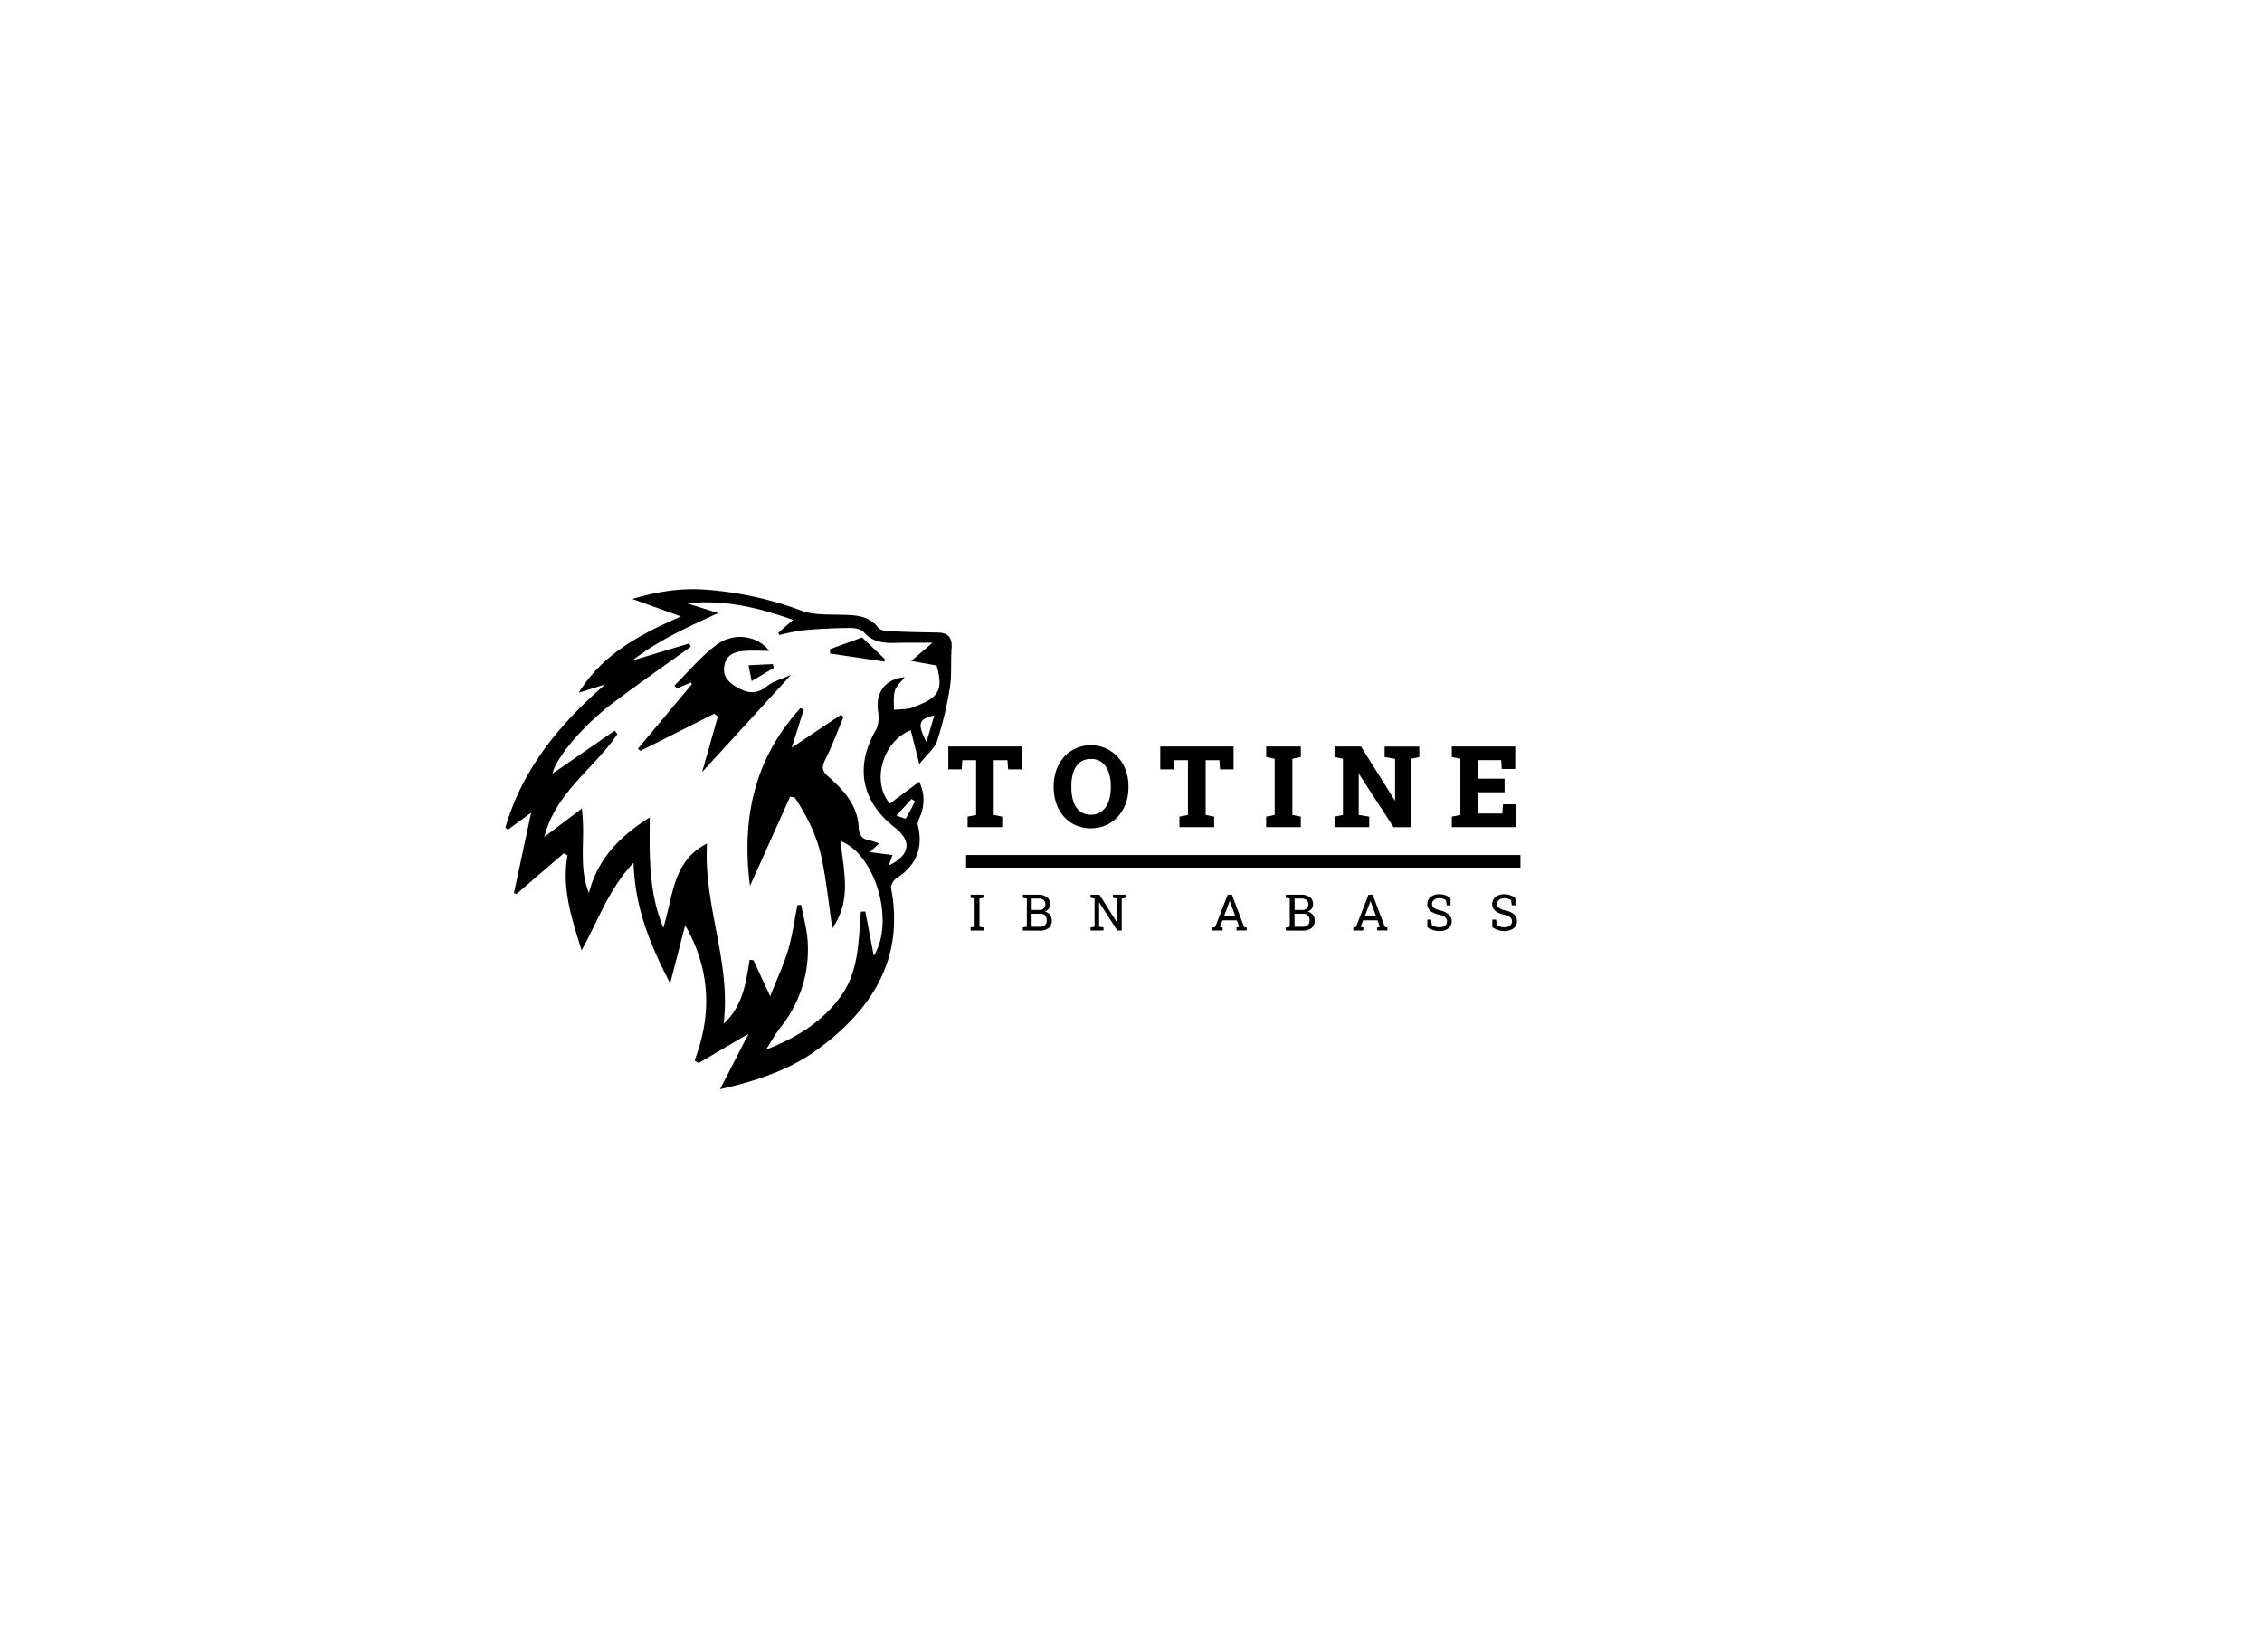<svg id="Ok" xmlns="http://www.w3.org/2000/svg" viewBox="0 0 897.87 655.81"><defs><style>.cls-1{fill:#fff;}.cls-2{fill:none;stroke:#000;stroke-miterlimit:10;stroke-width:5px;}</style></defs><rect class="cls-1" width="897.87" height="655.81"/><path d="M210.83,322.63l-9.22,6.74-1-.84c6.73-23.19,21.4-41,39.58-56.82L229.72,275c9.33-15.14,23.91-23,40.58-30.28L251,237.78c10.16-3,19-4.31,28.19-3.74a137,137,0,0,1,38.94,8.39c4.63,1.71,10.07,1.48,15.15,1.61,5.76.14,11.3,0,15.42,5.22.87,1.11,3.3,1.27,5,1.35,6.16.29,12.33.4,18.49.5,4.28.07,5.85,2.13,5.52,6.36-.4,5.13.15,10.39-.67,15.44A139.27,139.27,0,0,1,372,294.05c-1,3-4,5.36-7.09,9.26-1.41-5.59-2.4-9.49-3.4-13.43-11.21,4.34-15.73,20.53-8.3,29.11l11.65-8.66a16.27,16.27,0,0,1,.44,13.55c-.44,1.2-1.26,2.6-1,3.66,2.29,8.87-.63,16.11-8.36,21-1.17.74-2.47,2.82-2.25,4,5.43,28.57-8,48.7-29.68,64.42-11.08,8-24.2,12.25-38.22,15.42,3.83-7.44,7.33-14.2,11.33-22L277.29,422l-1.6-1c7-18.38,6.28-36.21-3.73-53.7-1.86,7.21-3.71,14.41-5.95,23.09-8.07-15.58-14-30.17-14.54-47.89-9.83,10.41-13.91,22.66-20.62,34.75-4.09-13.08-7.9-24.85-5.58-37.73l-1.51-.76L205,354.9l-1-.37Zm148.24-53.8c-1.68,2.24-3.43,3.64-3.89,5.39-.64,2.38-.3,5-.38,7.54,2-.14,4-.2,6-.47a13.52,13.52,0,0,0,2.81-1c9.22-3.47,10.83-6.73,8.15-16.1l-10.07-1.8,8.48-7.26H359.47c-5.85,0-11.91,1.16-16.61-4.18-1.1-1.25-3.7-1.69-5.6-1.66q-9.19.09-18.37.9a83.6,83.6,0,0,0-9.55,1.91l-.39-.89,5.82-5.13c-14.06-5-27.61-8.1-42.08-6.57l12.39,3.87C273,248.91,261.24,254.22,251,262.21l22.6-6.78.57,1.3c-10.32,7.45-20.76,14.73-30.93,22.38-12.18,9.18-22.77,22.08-23.91,28L244,290.05l1.06,1.39c-9.21,13.64-24.45,23.06-29,40.8L230.93,321c1.63,11.94-1.49,22.85,2.84,33.5,3.47-13.59,12.26-22.6,24.16-30-.18,15.17-.47,29.81,5.37,43.76,3.9-12.22,3.55-26.49,17.35-33.4-1.57,24.38,9.69,47.25,6.56,71.55,7.47-6.79,8.91-16.07,10.32-25.36l1.53.11,6.65,14.32c2.74-6.94,5.39-12.51,7.12-18.36s2.5-11.85,3.69-17.79l1.51-.14c.89,4.95,2.33,9.88,2.58,14.87A49.28,49.28,0,0,1,310,407.6c-2.2,2.85-4,6-5.95,9.07,11.86-4.57,21.94-10.77,29.35-20.71,7.58-10.16,7.33-22.25,8.31-34.08l1.76-.05q1.68,8.82,3.36,17.59c8.39-13.31.84-40.11-13.14-45.53,1,11.54,4.64,23.28-3.32,34.59-1.42-9.64-2.34-18.55-4.12-27.29-1.81-8.95-5.78-17.1-10.83-24.64l-1.81-.24c-5.23,11.61-10.45,23.22-15.92,35.38-3.47-27.06,1.87-50.72,20-70.54l1.38.39-4.8,15.26,19.46-13,1.13.73c-2.42,5.73-4.56,11.6-7.35,17.14-1.5,3-1.13,4.53,1.32,6.66,6.09,5.34,11.56,11.37,12,20,.18,3.4,1.44,4.78,4.47,5.31a27.58,27.58,0,0,1,3.65,1.19l-3.69,3.44,9,1.16c-.51,1.47-.91,2.62-1.44,4.11,8.49-4.09,9.21-9.7,2.39-15-13.38-10.45-15.93-24.16-7.57-38.75,1.15-2,1.27-5,.91-7.39C347.42,275.15,351.16,269.57,359.07,268.83Zm11.8,15.2c-6.3,1.35-6.85,3.27-3.14,10.56C368.88,290.71,369.81,287.6,370.87,284Zm-7.64,34.06-1.41-.9-6,6.57c1.71.56,3.53,1.4,3.68,1.16C360.92,322.75,362,320.39,363.23,318.09Z"/><path d="M274.28,270.92l-5.59,2.38-1-1.13c5.58-5.5,10.61-11.75,16.88-16.31,7.1-5.16,16.35-3.32,20.77,2.52-3.47,0-7-.23-10.55.07s-6.49,1.78-7.25,5.72,1.19,6.42,4.6,8.44c4.27,2.53,7.9,3.32,12.22-.14,2.55-2.05,6-2.92,9.62-4.54l-35.3,38.58,6.25-22-1.37-1.21-29.36,14.79-1-.88q10.69-12.78,21.38-25.55Z"/><path d="M342.17,253.05l8.95,8.5.05,1.11-21.69-3.22,0-1.75Z"/><path d="M298.37,270.39c-.46-2.27-.79-3.9-1.27-6.3l9.66-.46.33,1.51Z"/><path d="M384.07,328.35v-4.16l3.38-.68V301.78H382l-.28,3.65h-5.3v-9.08h29.1v9.08h-5.37l-.26-3.65h-5.45v21.73l3.38.68v4.16Z"/><path d="M433,328.81a14.67,14.67,0,0,1-6-1.21,13.89,13.89,0,0,1-4.69-3.41,15.34,15.34,0,0,1-3-5.15,18.89,18.89,0,0,1-1.07-6.45v-.5a18.72,18.72,0,0,1,1.07-6.42,15.54,15.54,0,0,1,3-5.14,13.81,13.81,0,0,1,4.68-3.42,14.58,14.58,0,0,1,16.71,3.42,15.41,15.41,0,0,1,3.12,5.14,18.26,18.26,0,0,1,1.1,6.42v.5a18.43,18.43,0,0,1-1.1,6.45,15.5,15.5,0,0,1-3.11,5.15A14.14,14.14,0,0,1,439,327.6,14.69,14.69,0,0,1,433,328.81Zm0-5.39a6.88,6.88,0,0,0,4.34-1.36,8.27,8.27,0,0,0,2.67-3.79,16.32,16.32,0,0,0,.9-5.68V312a15.77,15.77,0,0,0-.91-5.6,8.38,8.38,0,0,0-2.68-3.78A6.9,6.9,0,0,0,433,301.3a6.81,6.81,0,0,0-4.35,1.35,8,8,0,0,0-2.55,3.76,17.08,17.08,0,0,0-.83,5.63v.55a17.44,17.44,0,0,0,.84,5.69,8,8,0,0,0,2.57,3.79A6.83,6.83,0,0,0,433,323.42Z"/><path d="M468.16,328.35v-4.16l3.38-.68V301.78h-5.41l-.28,3.65h-5.3v-9.08h29.1v9.08h-5.37l-.26-3.65h-5.45v21.73l3.38.68v4.16Z"/><path d="M502.59,328.35v-4.16l3.38-.68v-22.3l-3.38-.68v-4.18h13.75v4.18l-3.36.68v22.3l3.36.68v4.16Z"/><path d="M529.72,328.35v-4.16l3.34-.68v-22.3l-3.34-.68v-4.18h10.51l13.4,21.38.13,0v-16.5l-4.15-.68v-4.18h13.77v4.18l-3.36.68v27.14h-6.87L539.46,307.3h-.14v16.21l4.18.68v4.16Z"/><path d="M576.28,328.35v-4.16l3.39-.68v-22.3l-3.39-.68v-4.18h25.18v8.92h-5.34l-.24-3.51H586.7v7.34h10.52v5.43H586.7v8.41h9.64l.25-3.65h5.29v9.06Z"/><path d="M385.27,369.4v-1.23l1.59-.27V356.7l-1.59-.28v-1.24h5.11v1.24l-1.6.28v11.2l1.6.27v1.23Z"/><path d="M406,369.4v-1.23l1.59-.27V356.7l-1.59-.28v-1.24h6.13a5.62,5.62,0,0,1,3.48,1,3.42,3.42,0,0,1,1.26,2.89,2.61,2.61,0,0,1-.6,1.69,3.53,3.53,0,0,1-1.59,1.11,3.34,3.34,0,0,1,1.47.69,3.58,3.58,0,0,1,1,1.25,3.91,3.91,0,0,1,.33,1.62,3.61,3.61,0,0,1-1.27,3,5.26,5.26,0,0,1-3.43,1Zm3.51-8.17h3.12a2.33,2.33,0,0,0,1.67-.6,2.13,2.13,0,0,0,.64-1.64,2.06,2.06,0,0,0-.72-1.72,3.31,3.31,0,0,0-2.09-.57h-2.62Zm0,6.67h3.23a3,3,0,0,0,2-.65,2.34,2.34,0,0,0,.73-1.84,3.49,3.49,0,0,0-.27-1.44,2,2,0,0,0-.82-.92,2.77,2.77,0,0,0-1.39-.32h-3.52Z"/><path d="M432.89,369.4v-1.23l1.59-.27V356.7l-1.59-.28v-1.24h3.53l7,11.09.06,0V356.7l-1.74-.28v-1.24h5.1v1.24l-1.59.28v12.7h-1.76l-7.16-11.14-.05,0v9.62l1.74.27v1.23Z"/><path d="M481.28,369.4v-1.23l1.05-.15,5-12.84H489L493.84,368l1,.15v1.23H490.8v-1.23l1.07-.18-.93-2.62h-5.7l-1,2.62,1.07.18v1.23Zm4.56-5.64h4.51L488.26,358l-.12-.33h-.06L488,358Z"/><path d="M510.36,369.4v-1.23l1.59-.27V356.7l-1.59-.28v-1.24h6.13a5.62,5.62,0,0,1,3.48,1,3.42,3.42,0,0,1,1.25,2.89,2.61,2.61,0,0,1-.6,1.69,3.55,3.55,0,0,1-1.58,1.11,3.34,3.34,0,0,1,1.47.69,3.44,3.44,0,0,1,1,1.25,3.76,3.76,0,0,1,.34,1.62,3.61,3.61,0,0,1-1.27,3,5.29,5.29,0,0,1-3.44,1Zm3.51-8.17H517a2.34,2.34,0,0,0,1.67-.6,2.13,2.13,0,0,0,.64-1.64,2.06,2.06,0,0,0-.72-1.72,3.31,3.31,0,0,0-2.09-.57h-2.62Zm0,6.67h3.22a3,3,0,0,0,2-.65,2.34,2.34,0,0,0,.73-1.84,3.49,3.49,0,0,0-.27-1.44,2,2,0,0,0-.82-.92,2.77,2.77,0,0,0-1.39-.32h-3.52Z"/><path d="M537.16,369.4v-1.23l1.05-.15,5-12.84h1.65L549.72,368l1,.15v1.23h-4.08v-1.23l1.07-.18-.93-2.62h-5.7l-1,2.62,1.07.18v1.23Zm4.56-5.64h4.51L544.14,358l-.12-.33H544l-.11.33Z"/><path d="M571.36,369.61a8.37,8.37,0,0,1-2.5-.38,8.18,8.18,0,0,1-2.29-1.18v-3h1.49l.32,2.23a5.69,5.69,0,0,0,1.38.61,5.89,5.89,0,0,0,1.6.21,4.29,4.29,0,0,0,1.66-.29,2.42,2.42,0,0,0,1-.83,2.12,2.12,0,0,0,.36-1.23,2.08,2.08,0,0,0-.31-1.15,2.62,2.62,0,0,0-1-.88,8.38,8.38,0,0,0-2-.66,9.18,9.18,0,0,1-2.48-.91,4.23,4.23,0,0,1-1.53-1.39,3.35,3.35,0,0,1-.52-1.87,3.53,3.53,0,0,1,.59-2,4,4,0,0,1,1.64-1.38,5.65,5.65,0,0,1,2.47-.51,7.23,7.23,0,0,1,2.64.45,6.58,6.58,0,0,1,1.89,1.1v2.84h-1.5l-.32-2a4,4,0,0,0-1.09-.59,5.05,5.05,0,0,0-1.62-.23,3.47,3.47,0,0,0-1.45.29,2.36,2.36,0,0,0-1,.8,2.18,2.18,0,0,0-.35,1.22,1.88,1.88,0,0,0,.32,1.08,2.57,2.57,0,0,0,1,.8,9.66,9.66,0,0,0,1.92.65,7.6,7.6,0,0,1,3.41,1.65,3.55,3.55,0,0,1,1.15,2.69,3.47,3.47,0,0,1-.61,2,4.06,4.06,0,0,1-1.73,1.38A6.51,6.51,0,0,1,571.36,369.61Z"/><path d="M597.14,369.61a8.32,8.32,0,0,1-2.5-.38,8.18,8.18,0,0,1-2.29-1.18v-3h1.49l.32,2.23a5.52,5.52,0,0,0,1.38.61,5.84,5.84,0,0,0,1.6.21,4.33,4.33,0,0,0,1.66-.29,2.48,2.48,0,0,0,1-.83,2.12,2.12,0,0,0,.36-1.23,2.09,2.09,0,0,0-.32-1.15,2.55,2.55,0,0,0-1-.88,8.28,8.28,0,0,0-2-.66,9.06,9.06,0,0,1-2.48-.91,4.23,4.23,0,0,1-1.53-1.39,3.35,3.35,0,0,1-.52-1.87,3.45,3.45,0,0,1,.59-2,4,4,0,0,1,1.64-1.38,5.6,5.6,0,0,1,2.46-.51,7.16,7.16,0,0,1,2.64.45,6.32,6.32,0,0,1,1.89,1.1v2.84H600.1l-.32-2a4.07,4.07,0,0,0-1.1-.59,5,5,0,0,0-1.62-.23,3.43,3.43,0,0,0-1.44.29,2.36,2.36,0,0,0-1,.8,2.18,2.18,0,0,0-.35,1.22,1.81,1.81,0,0,0,.32,1.08,2.5,2.5,0,0,0,1,.8,9.66,9.66,0,0,0,1.92.65A7.56,7.56,0,0,1,601,363a3.52,3.52,0,0,1,1.16,2.69,3.47,3.47,0,0,1-.61,2,4,4,0,0,1-1.74,1.38A6.43,6.43,0,0,1,597.14,369.61Z"/><line class="cls-2" x1="383.48" y1="341.92" x2="603.52" y2="341.92"/></svg>